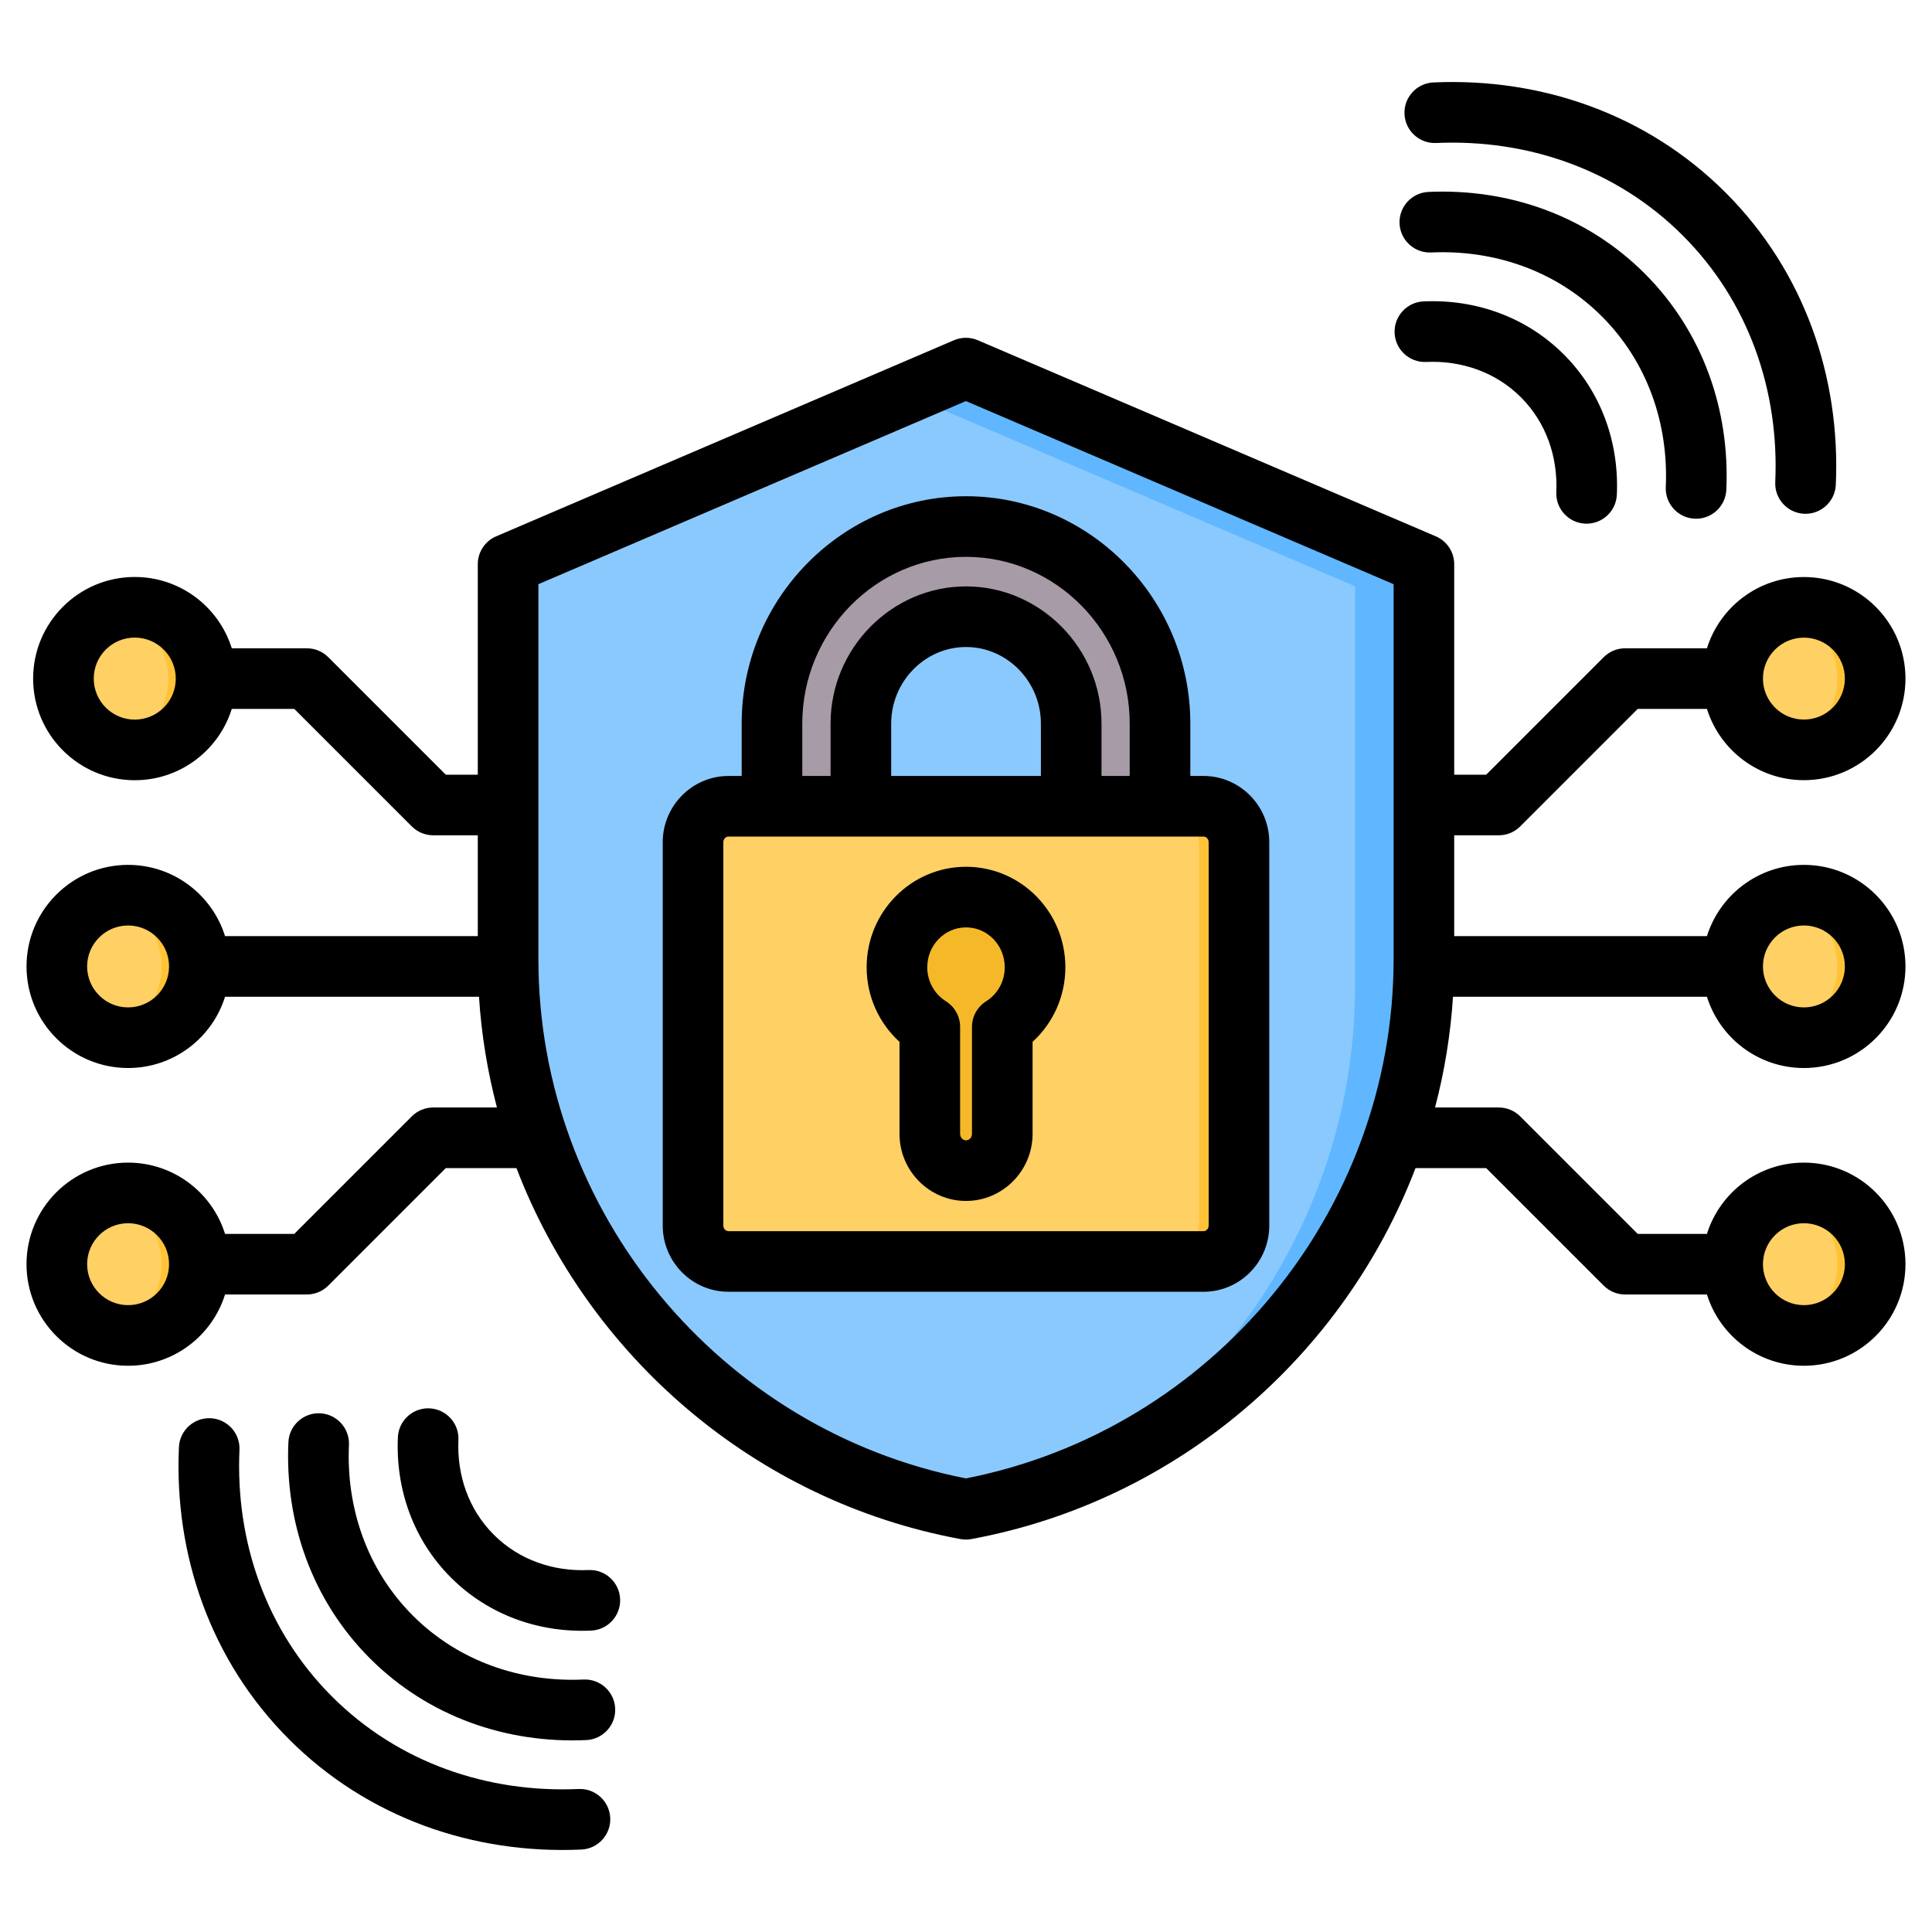 <svg clip-rule="evenodd" fill-rule="evenodd" stroke-linejoin="round" stroke-miterlimit="2" viewBox="0 0 510 510" xmlns="http://www.w3.org/2000/svg"><g><g><g><g><g><g><circle cx="35.572" cy="179.133" fill="#ffd064" r="18.827"/><path d="m30.572 197.288c7.967-2.193 13.827-9.495 13.827-18.155 0-8.659-5.86-15.961-13.827-18.154 1.593-.438 3.269-.672 5-.672 10.391 0 18.827 8.436 18.827 18.826 0 10.391-8.436 18.827-18.827 18.827-1.731 0-3.407-.234-5-.672z" fill="#ffc338"/></g><g><circle cx="33.812" cy="255.117" fill="#ffd064" r="18.812"/><path d="m28.812 273.257c7.959-2.192 13.812-9.488 13.812-18.14 0-8.651-5.853-15.947-13.812-18.139 1.593-.438 3.269-.673 5-.673 10.383 0 18.812 8.43 18.812 18.812 0 10.383-8.429 18.813-18.812 18.813-1.731 0-3.407-.235-5-.673z" fill="#ffc338"/></g><g><circle cx="33.812" cy="333.714" fill="#ffd064" r="18.812"/><path d="m28.812 351.854c7.959-2.192 13.812-9.488 13.812-18.14 0-8.651-5.853-15.947-13.812-18.139 1.593-.438 3.269-.673 5-.673 10.383 0 18.812 8.43 18.812 18.812 0 10.383-8.429 18.813-18.812 18.813-1.731 0-3.407-.235-5-.673z" fill="#ffc338"/></g><g><circle cx="476.188" cy="333.714" fill="#ffd064" r="18.812"/><path d="m471.188 351.854c7.959-2.192 13.812-9.488 13.812-18.14 0-8.651-5.853-15.947-13.812-18.139 1.592-.438 3.269-.673 5-.673 10.383 0 18.812 8.43 18.812 18.812 0 10.383-8.429 18.813-18.812 18.813-1.731 0-3.408-.235-5-.673z" fill="#ffc338"/></g><g><circle cx="476.188" cy="255.117" fill="#ffd064" r="18.812"/><path d="m471.188 273.257c7.959-2.192 13.812-9.488 13.812-18.14 0-8.651-5.853-15.947-13.812-18.139 1.592-.438 3.269-.673 5-.673 10.383 0 18.812 8.43 18.812 18.812 0 10.383-8.429 18.813-18.812 18.813-1.731 0-3.408-.235-5-.673z" fill="#ffc338"/></g><g><circle cx="476.188" cy="179.133" fill="#ffd064" r="18.812"/><path d="m471.188 197.273c7.959-2.192 13.812-9.488 13.812-18.14 0-8.651-5.853-15.947-13.812-18.139 1.592-.438 3.269-.673 5-.673 10.383 0 18.812 8.43 18.812 18.812 0 10.383-8.429 18.813-18.812 18.813-1.731 0-3.408-.235-5-.673z" fill="#ffc338"/></g></g></g></g><g><path d="m254.979 95.052-122.555 52.493v105.752c0 71.848 52.068 134.168 122.555 147.227 70.529-13.059 122.597-75.379 122.597-147.227v-105.752z" fill="#8ac9fe"/><path d="m268.496 397.362c52.962-23.608 89.198-76.915 89.198-136.853v-105.752l-121.075-51.841 18.36-7.864 122.597 52.493v105.752c0 67.176-45.515 126.022-109.08 144.065z" fill="#60b7ff"/></g><g><path d="m282.634 230.806h23.329v-38.417c0-28.033-22.919-50.973-50.952-50.973s-50.974 22.94-50.974 50.973v38.417h23.351v-38.417c0-15.171 12.473-27.644 27.623-27.644 15.149 0 27.623 12.473 27.623 27.644z" fill="#a79ba7"/><g><path d="m192.621 213.797h124.779c5.137 0 9.302 4.187 9.302 9.302v99.184c0 5.137-4.165 9.302-9.302 9.302h-124.779c-5.136 0-9.323-4.165-9.323-9.302v-99.184c0-5.115 4.187-9.302 9.323-9.302z" fill="#ffd064"/><path d="m307.24 213.797h10.16c5.137 0 9.302 4.187 9.302 9.302v99.184c0 5.137-4.165 9.302-9.302 9.302h-10.16c5.136 0 9.301-4.165 9.301-9.302v-99.184c0-5.115-4.165-9.302-9.301-9.302z" fill="#ffc338"/></g><path d="m255.011 237.299c10.013 0 18.128 8.136 18.128 18.149 0 6.539-3.432 12.258-8.611 15.452v27.666c0 5.244-4.295 9.517-9.517 9.517-5.244 0-9.517-4.273-9.517-9.517v-27.666c-5.18-3.194-8.633-8.913-8.633-15.452 0-10.013 8.136-18.149 18.15-18.149z" fill="#f5b829"/></g></g><path d="m59.408 263.117c-3.406 10.896-13.584 18.813-25.596 18.813-14.798 0-26.812-12.015-26.812-26.813s12.014-26.812 26.812-26.812c12.012 0 22.19 7.917 25.596 18.812h66.716v-26.619h-11.762c-2.122 0-4.157-.843-5.657-2.343l-31.022-31.022h-16.499c-3.407 10.904-13.591 18.827-25.612 18.827-14.806 0-26.826-12.021-26.826-26.827s12.02-26.826 26.826-26.826c12.021 0 22.205 7.923 25.612 18.826h19.813c2.122 0 4.156.843 5.657 2.344l31.021 31.021h8.449v-55.563c0-3.201 1.908-6.094 4.85-7.354l120.856-51.765c2.011-.861 4.287-.862 6.298 0l120.898 51.765c2.942 1.26 4.851 4.153 4.851 7.354v55.563h8.448l31.021-31.021c1.501-1.501 3.535-2.344 5.657-2.344h21.589c3.406-10.895 13.584-18.812 25.596-18.812 14.798 0 26.812 12.014 26.812 26.812s-12.014 26.813-26.812 26.813c-12.012 0-22.19-7.917-25.597-18.813h-18.274l-31.022 31.022c-1.5 1.5-3.535 2.343-5.657 2.343h-11.761v26.619h66.715c3.406-10.895 13.584-18.812 25.596-18.812 14.798 0 26.812 12.014 26.812 26.812s-12.014 26.813-26.812 26.813c-12.012 0-22.19-7.917-25.596-18.813h-67.033c-.643 9.995-2.252 19.773-4.74 29.233h16.819c2.122 0 4.157.843 5.657 2.343l31.022 31.021h18.275c3.406-10.895 13.584-18.812 25.596-18.812 14.798 0 26.812 12.014 26.812 26.812s-12.014 26.813-26.812 26.813c-12.012 0-22.19-7.917-25.596-18.813h-21.589c-2.122 0-4.156-.842-5.657-2.343l-31.021-31.021h-18.659c-18.998 49.584-62.83 87.85-117.23 97.922-.963.179-1.951.179-2.914 0-54.367-10.073-98.191-48.338-117.188-97.922h-18.659l-31.021 31.021c-1.501 1.501-3.535 2.343-5.657 2.343h-21.589c-3.406 10.896-13.584 18.813-25.596 18.813-14.798 0-26.812-12.015-26.812-26.813s12.014-26.812 26.812-26.812c12.012 0 22.19 7.917 25.597 18.812h18.274l31.022-31.021c1.5-1.5 3.535-2.343 5.657-2.343h16.819c-2.487-9.46-4.096-19.238-4.739-29.233zm-25.596-18.812c-5.967 0-10.812 4.845-10.812 10.812 0 5.968 4.845 10.813 10.812 10.813 5.968 0 10.812-4.845 10.812-10.813 0-5.967-4.844-10.812-10.812-10.812zm221.168-138.432-112.856 48.338v99.009c0 66.519 47.852 124.278 112.857 137.042 65.043-12.764 112.896-70.523 112.896-137.042v-99.008zm59.235 98.962h3.494c9.546 0 17.348 7.839 17.348 17.488v101.183c0 9.69-7.802 17.488-17.348 17.488h-125.397c-9.54 0-17.369-7.803-17.369-17.488v-101.183c0-9.644 7.829-17.488 17.369-17.488h3.473v-13.84c0-33.03 26.687-60 59.226-60s59.204 26.969 59.204 60zm-102.43 0h7.466v-13.84c0-19.901 16.183-36.201 35.76-36.201s35.76 16.3 35.76 36.201v13.84h7.444v-13.84c0-24.164-19.399-44-43.204-44-23.806 0-43.226 19.835-43.226 44zm23.466 0h39.52v-13.84c0-11.052-8.888-20.201-19.76-20.201s-19.76 9.149-19.76 20.201zm-42.939 16c-.782 0-1.369.697-1.369 1.488v101.183c0 .794.587 1.488 1.369 1.488h125.397c.778 0 1.348-.698 1.348-1.488v-101.183c0-.786-.57-1.488-1.348-1.488zm62.699 7.974c14.446 0 26.217 11.851 26.217 26.515 0 7.833-3.339 14.851-8.653 19.693v24.294c0 9.791-7.959 17.709-17.564 17.709-9.645 0-17.564-7.918-17.564-17.709v-24.292c-5.32-4.842-8.675-11.862-8.675-19.695 0-14.662 11.795-26.515 26.239-26.515zm0 16c-5.683 0-10.239 4.747-10.239 10.515 0 3.797 1.957 7.128 4.92 8.982 2.336 1.463 3.755 4.025 3.755 6.781v28.224c0 .909.668 1.709 1.564 1.709.892 0 1.564-.8 1.564-1.709v-28.224c0-2.756 1.419-5.318 3.755-6.781 2.962-1.854 4.898-5.187 4.898-8.982 0-5.766-4.537-10.515-10.217-10.515zm-221.199 78.093c-5.967 0-10.812 4.845-10.812 10.812 0 5.968 4.845 10.813 10.812 10.813 5.968 0 10.812-4.845 10.812-10.813 0-5.967-4.844-10.812-10.812-10.812zm1.76-154.595c-5.975 0-10.826 4.851-10.826 10.826 0 5.976 4.851 10.827 10.826 10.827 5.976 0 10.827-4.851 10.827-10.827 0-5.975-4.851-10.826-10.827-10.826zm440.616 75.998c-5.968 0-10.812 4.845-10.812 10.812 0 5.968 4.844 10.813 10.812 10.813 5.967 0 10.812-4.845 10.812-10.813 0-5.967-4.845-10.812-10.812-10.812zm0-75.984c-5.968 0-10.812 4.845-10.812 10.812 0 5.968 4.844 10.813 10.812 10.813 5.967 0 10.812-4.845 10.812-10.813 0-5.967-4.845-10.812-10.812-10.812zm0 154.581c-5.968 0-10.812 4.845-10.812 10.812 0 5.968 4.844 10.813 10.812 10.813 5.967 0 10.812-4.845 10.812-10.813 0-5.967-4.845-10.812-10.812-10.812zm-99.695-227.355c-4.411.199-8.153-3.22-8.352-7.631s3.22-8.154 7.631-8.353c13.667-.616 27.077 4.044 37.034 14.002 9.958 9.957 14.617 23.367 14 37.034-.199 4.411-3.941 7.83-8.352 7.631s-7.83-3.942-7.631-8.352c.415-9.211-2.619-18.289-9.33-24.999-6.711-6.712-15.789-9.748-25-9.332zm79.213 33.748c-.199 4.411-3.941 7.83-8.352 7.631s-7.83-3.942-7.631-8.353c.75-16.608-4.774-32.952-16.874-45.053-12.099-12.099-28.444-17.622-45.052-16.873-4.411.199-8.153-3.221-8.352-7.632s3.221-8.153 7.631-8.352c21.065-.949 41.741 6.198 57.087 21.544 15.346 15.347 22.494 36.024 21.543 57.088zm-76.605-91.547c-4.411.199-8.153-3.221-8.352-7.632-.199-4.41 3.221-8.153 7.631-8.352 28.46-1.282 56.407 8.353 77.14 29.087 20.734 20.734 30.368 48.679 29.086 77.139-.199 4.411-3.942 7.831-8.352 7.632-4.411-.199-7.831-3.941-7.632-8.352 1.082-24.004-6.928-47.618-24.416-65.105-17.487-17.488-41.102-25.499-65.105-24.417zm-223.758 376.705c4.41-.199 8.153 3.22 8.352 7.631s-3.22 8.154-7.631 8.353c-13.667.616-27.077-4.044-37.034-14.002-9.958-9.957-14.617-23.367-14-37.034.199-4.411 3.941-7.83 8.352-7.631s7.83 3.942 7.631 8.352c-.415 9.211 2.619 18.289 9.33 24.999 6.711 6.712 15.788 9.748 25 9.332zm-79.214-33.748c.2-4.411 3.942-7.83 8.353-7.631s7.83 3.942 7.631 8.353c-.75 16.608 4.774 32.952 16.874 45.053 12.099 12.099 28.444 17.622 45.052 16.873 4.411-.199 8.153 3.221 8.352 7.632s-3.221 8.153-7.631 8.352c-21.065.949-41.741-6.198-57.087-21.544-15.346-15.347-22.494-36.024-21.544-57.088zm76.606 91.547c4.411-.199 8.153 3.221 8.352 7.632.199 4.41-3.221 8.153-7.631 8.352-28.46 1.282-56.407-8.353-77.14-29.087-20.734-20.734-30.368-48.679-29.086-77.139.199-4.411 3.941-7.831 8.352-7.632s7.831 3.941 7.632 8.352c-1.082 24.004 6.928 47.618 24.416 65.105 17.487 17.488 41.102 25.499 65.105 24.417z"/></g></svg>